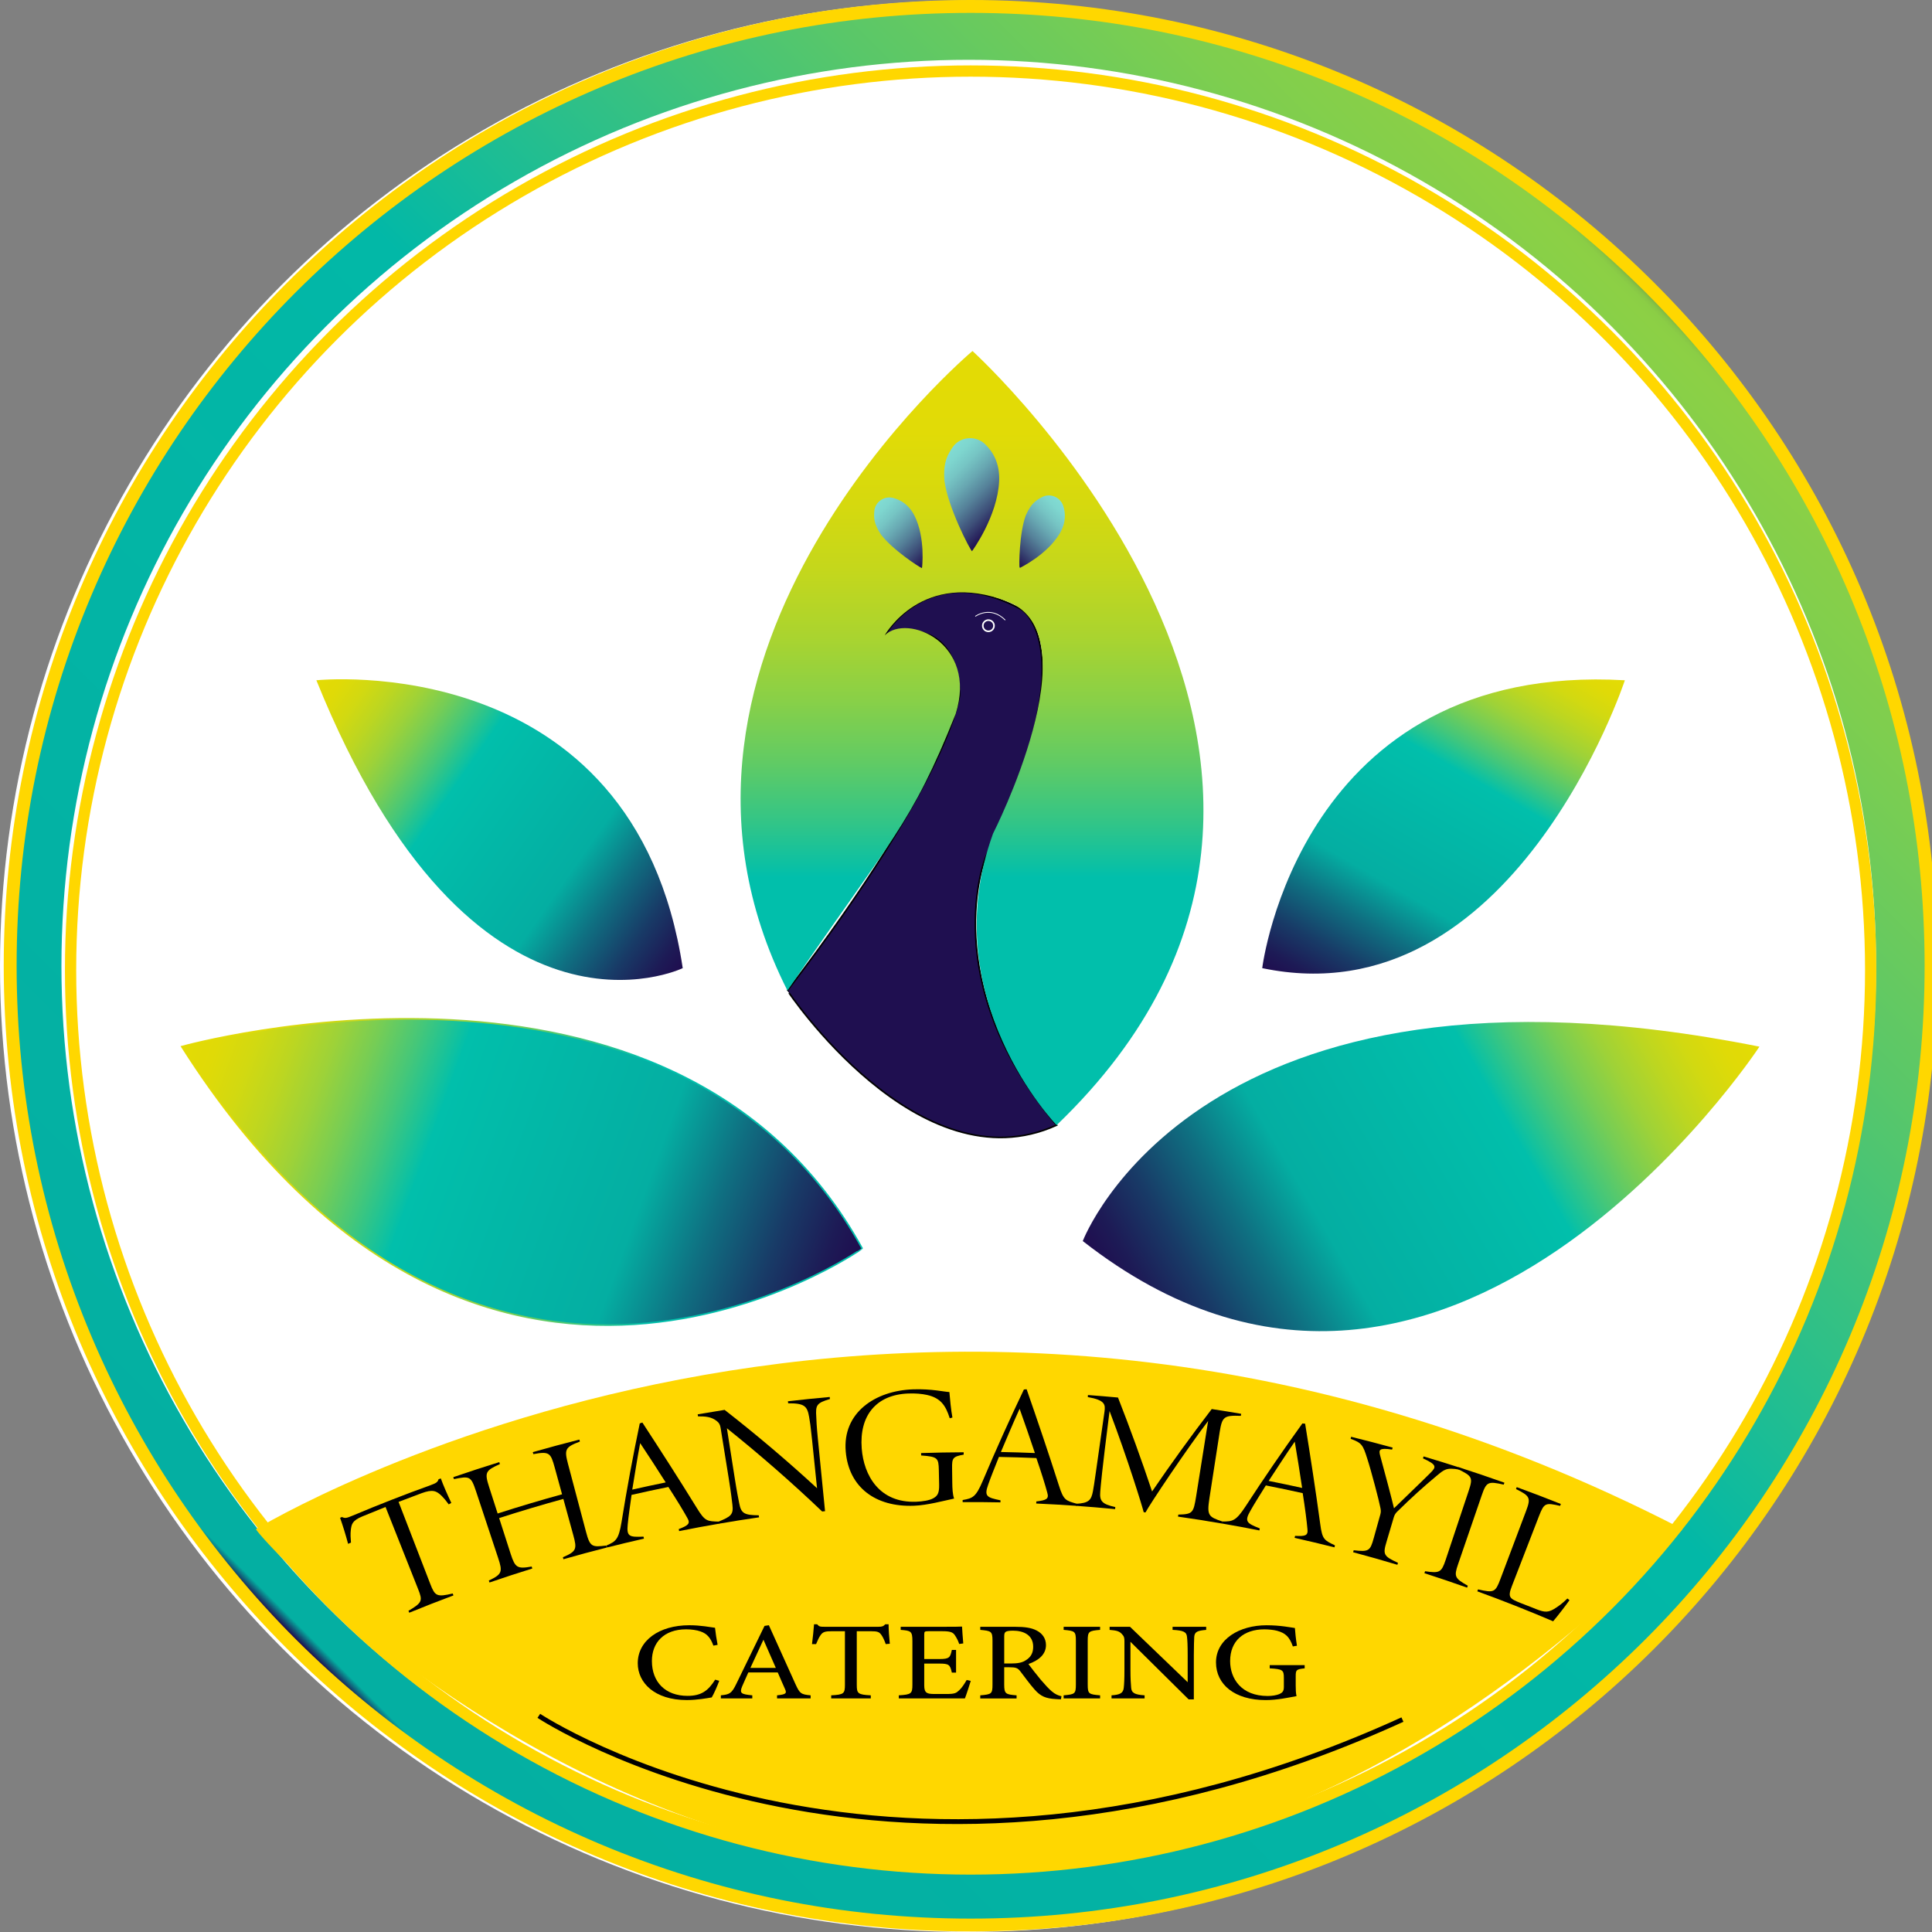 <?xml version="1.0" encoding="utf-8"?>
<!-- Generator: Adobe Illustrator 26.0.1, SVG Export Plug-In . SVG Version: 6.00 Build 0)  -->
<svg version="1.1" id="Layer_1" xmlns="http://www.w3.org/2000/svg" xmlns:xlink="http://www.w3.org/1999/xlink" x="0px" y="0px"
	 viewBox="0 0 1200 1200" style="enable-background:new 0 0 1200 1200;" xml:space="preserve">
<rect x="0" y="0" width="1200" height="1200" fill="#808080" stroke="none"/>
<style type="text/css">
	.st0{fill:#FFFFFF;}
	.st1{fill:none;stroke:url(#circle_00000022531092896184442680000000228885272833067191_);stroke-width:35;stroke-miterlimit:10;}
	.st2{fill:#FFD700;stroke:#FFD700;stroke-width:3;stroke-miterlimit:10;}
	.st3{fill:url(#SVGID_1_);}
	.st4{fill:url(#SVGID_00000125572486439726185620000001674838145797096094_);}
	.st5{fill:url(#SVGID_00000074413845095925827990000009551869309006184608_);}
	
		.st6{fill:url(#SVGID_00000117674255170556555630000018105495221442613648_);stroke:url(#SVGID_00000112606662349488715160000007439058460805072033_);stroke-miterlimit:10;}
	.st7{fill:none;stroke:#FFD700;stroke-width:7;stroke-miterlimit:10;}
	.st8{fill:#FFD700;}
	.st9{fill:none;stroke:#FFD700;stroke-miterlimit:10;}
	.st10{fill:none;stroke:#FFD700;stroke-width:0.5;stroke-miterlimit:10;}
	.st11{fill:none;stroke:#000000;stroke-width:3;stroke-miterlimit:10;}
	.st12{fill:none;stroke:#000000;stroke-miterlimit:10;}
	.st13{fill:#1F0F50;stroke:#000000;stroke-miterlimit:10;}
	.st14{fill:url(#SVGID_00000061451862256707823960000018131508700228628620_);}
	.st15{display:none;}
	.st16{display:inline;fill:#6D6D6D;stroke:#FFFFFF;stroke-width:0.5;stroke-miterlimit:10;}
	.st17{display:inline;fill:none;stroke:#A0A0A0;stroke-width:0.5;stroke-miterlimit:10;}
	.st18{display:inline;fill:none;stroke:#939393;stroke-width:0.5;stroke-miterlimit:10;}
	.st19{fill:url(#SVGID_00000067927902341796945450000010854617180425740961_);}
	.st20{fill:url(#SVGID_00000019654556946187189330000011855745003079955385_);}
	.st21{fill:url(#SVGID_00000079476629466756061300000013893857221336469160_);}
	.st22{fill:none;stroke:#FFFFFF;stroke-miterlimit:10;}
	.st23{fill:none;stroke:#FFFFFF;stroke-width:0.5;stroke-miterlimit:10;}
</style>
<g id="editable-2">
	<ellipse class="st0" cx="600.54" cy="600.17" rx="600.54" ry="599.83"/>
	
		<linearGradient id="circle_00000059275544651640114950000003612473286973898641_" gradientUnits="userSpaceOnUse" x1="1024.7" y1="177.005" x2="178.71" y2="1022.995">
		<stop  offset="0" style="stop-color:#7CCE51"/>
		<stop  offset="0" style="stop-color:#83CF4C"/>
		<stop  offset="0" style="stop-color:#97D13D"/>
		<stop  offset="0" style="stop-color:#B8D625"/>
		<stop  offset="0" style="stop-color:#E4DB04"/>
		<stop  offset="0" style="stop-color:#1F0F50"/>
		<stop  offset="5.723399e-04" style="stop-color:#34354E"/>
		<stop  offset="1.241260e-03" style="stop-color:#49594C"/>
		<stop  offset="1.994093e-03" style="stop-color:#5B794A"/>
		<stop  offset="2.825658e-03" style="stop-color:#6A9548"/>
		<stop  offset="3.765827e-03" style="stop-color:#77AB47"/>
		<stop  offset="4.863599e-03" style="stop-color:#80BC46"/>
		<stop  offset="6.220818e-03" style="stop-color:#87C745"/>
		<stop  offset="8.124160e-03" style="stop-color:#8BCE45"/>
		<stop  offset="0.013" style="stop-color:#8CD045"/>
		<stop  offset="0.08" style="stop-color:#7ECE4F"/>
		<stop  offset="0.205" style="stop-color:#59C769"/>
		<stop  offset="0.375" style="stop-color:#1DBD94"/>
		<stop  offset="0.448" style="stop-color:#02B8A7"/>
		<stop  offset="0.988" style="stop-color:#04AFA2"/>
		<stop  offset="0.994" style="stop-color:#1F0F50"/>
		<stop  offset="1" style="stop-color:#1F0F50"/>
		<stop  offset="1" style="stop-color:#1E1854"/>
		<stop  offset="1" style="stop-color:#1A2F61"/>
		<stop  offset="1" style="stop-color:#135674"/>
		<stop  offset="1" style="stop-color:#0A8B90"/>
		<stop  offset="1" style="stop-color:#04AEA2"/>
		<stop  offset="1" style="stop-color:#06A19B"/>
		<stop  offset="1" style="stop-color:#125976"/>
		<stop  offset="1" style="stop-color:#1A2B5F"/>
		<stop  offset="1" style="stop-color:#1D1A56"/>
		<stop  offset="1" style="stop-color:#193464"/>
		<stop  offset="1" style="stop-color:#17406A"/>
	</linearGradient>
	
		<ellipse id="circle_00000168117390708274260430000012742105699277308839_" style="fill:none;stroke:url(#circle_00000059275544651640114950000003612473286973898641_);stroke-width:35;stroke-miterlimit:10;" cx="601.71" cy="600" rx="581.05" ry="580.36"/>
	<path class="st2" d="M646.99,427.18"/>
	<path class="st2" d="M552.68,391.28"/>
	<path class="st2" d="M572.68,352.87"/>
	<path class="st2" d="M572.68,353.64"/>
	<path class="st2" d="M780.26,603.35"/>
	<linearGradient id="SVGID_1_" gradientUnits="userSpaceOnUse" x1="959.539" y1="393.844" x2="825.807" y2="625.475">
		<stop  offset="1.065558e-08" style="stop-color:#E4DB04"/>
		<stop  offset="0.045" style="stop-color:#E0DA07"/>
		<stop  offset="0.095" style="stop-color:#D2D911"/>
		<stop  offset="0.146" style="stop-color:#BCD621"/>
		<stop  offset="0.2" style="stop-color:#9ED238"/>
		<stop  offset="0.254" style="stop-color:#76CD55"/>
		<stop  offset="0.309" style="stop-color:#45C779"/>
		<stop  offset="0.364" style="stop-color:#0DC1A2"/>
		<stop  offset="0.375" style="stop-color:#01BFAB"/>
		<stop  offset="0.684" style="stop-color:#04AEA2"/>
		<stop  offset="0.787" style="stop-color:#0F6F81"/>
		<stop  offset="0.883" style="stop-color:#183B67"/>
		<stop  offset="0.955" style="stop-color:#1D1B56"/>
		<stop  offset="0.994" style="stop-color:#1F0F50"/>
		<stop  offset="1" style="stop-color:#1F0F50"/>
	</linearGradient>
	<path class="st3" d="M783.99,601.33c0,0,23.22-190.41,225.24-178.8C1009.23,422.53,939.57,633.84,783.99,601.33z"/>
	
		<linearGradient id="SVGID_00000117663899203073708690000016272121550755972253_" gradientUnits="userSpaceOnUse" x1="192.49" y1="428.265" x2="429.195" y2="594.008">
		<stop  offset="1.065558e-08" style="stop-color:#E4DB04"/>
		<stop  offset="0.045" style="stop-color:#E0DA07"/>
		<stop  offset="0.095" style="stop-color:#D2D911"/>
		<stop  offset="0.146" style="stop-color:#BCD621"/>
		<stop  offset="0.2" style="stop-color:#9ED238"/>
		<stop  offset="0.254" style="stop-color:#76CD55"/>
		<stop  offset="0.309" style="stop-color:#45C779"/>
		<stop  offset="0.364" style="stop-color:#0DC1A2"/>
		<stop  offset="0.375" style="stop-color:#01BFAB"/>
		<stop  offset="0.684" style="stop-color:#04AEA2"/>
		<stop  offset="0.787" style="stop-color:#0F6F81"/>
		<stop  offset="0.883" style="stop-color:#183B67"/>
		<stop  offset="0.955" style="stop-color:#1D1B56"/>
		<stop  offset="0.994" style="stop-color:#1F0F50"/>
		<stop  offset="1" style="stop-color:#1F0F50"/>
	</linearGradient>
	<path style="fill:url(#SVGID_00000117663899203073708690000016272121550755972253_);" d="M196.5,422.53
		c0,0,197.38-20.9,227.56,178.8C424.07,601.33,294.03,664.03,196.5,422.53z"/>
	
		<linearGradient id="SVGID_00000162331530968608555680000008569214273291644606_" gradientUnits="userSpaceOnUse" x1="1069.522" y1="609.738" x2="702.017" y2="821.917">
		<stop  offset="1.065558e-08" style="stop-color:#E4DB04"/>
		<stop  offset="0.045" style="stop-color:#E0DA07"/>
		<stop  offset="0.095" style="stop-color:#D2D911"/>
		<stop  offset="0.146" style="stop-color:#BCD621"/>
		<stop  offset="0.2" style="stop-color:#9ED238"/>
		<stop  offset="0.254" style="stop-color:#76CD55"/>
		<stop  offset="0.309" style="stop-color:#45C779"/>
		<stop  offset="0.364" style="stop-color:#0DC1A2"/>
		<stop  offset="0.375" style="stop-color:#01BFAB"/>
		<stop  offset="0.684" style="stop-color:#04AEA2"/>
		<stop  offset="0.787" style="stop-color:#0F6F81"/>
		<stop  offset="0.883" style="stop-color:#183B67"/>
		<stop  offset="0.955" style="stop-color:#1D1B56"/>
		<stop  offset="0.994" style="stop-color:#1F0F50"/>
		<stop  offset="1" style="stop-color:#1F0F50"/>
	</linearGradient>
	<path style="fill:url(#SVGID_00000162331530968608555680000008569214273291644606_);" d="M672.53,770.84
		c0,0,71.98-190.41,420.29-120.75C1092.82,650.09,897.77,947.32,672.53,770.84z"/>
	
		<linearGradient id="SVGID_00000111160960146143155460000012136716259714918296_" gradientUnits="userSpaceOnUse" x1="113.509" y1="648.449" x2="526.989" y2="798.943">
		<stop  offset="1.065558e-08" style="stop-color:#E4DB04"/>
		<stop  offset="0.045" style="stop-color:#E0DA07"/>
		<stop  offset="0.095" style="stop-color:#D2D911"/>
		<stop  offset="0.146" style="stop-color:#BCD621"/>
		<stop  offset="0.2" style="stop-color:#9ED238"/>
		<stop  offset="0.254" style="stop-color:#76CD55"/>
		<stop  offset="0.309" style="stop-color:#45C779"/>
		<stop  offset="0.364" style="stop-color:#0DC1A2"/>
		<stop  offset="0.375" style="stop-color:#01BFAB"/>
		<stop  offset="0.684" style="stop-color:#04AEA2"/>
		<stop  offset="0.787" style="stop-color:#0F6F81"/>
		<stop  offset="0.883" style="stop-color:#183B67"/>
		<stop  offset="0.955" style="stop-color:#1D1B56"/>
		<stop  offset="0.994" style="stop-color:#1F0F50"/>
		<stop  offset="1" style="stop-color:#1F0F50"/>
	</linearGradient>
	
		<linearGradient id="SVGID_00000132077518038886668650000009354696807729161102_" gradientUnits="userSpaceOnUse" x1="112.128" y1="727.927" x2="536.18" y2="727.927">
		<stop  offset="1.065558e-08" style="stop-color:#E4DB04"/>
		<stop  offset="0.104" style="stop-color:#E1DB07"/>
		<stop  offset="0.196" style="stop-color:#D6D90E"/>
		<stop  offset="0.283" style="stop-color:#C4D71C"/>
		<stop  offset="0.368" style="stop-color:#AAD42F"/>
		<stop  offset="0.45" style="stop-color:#89D047"/>
		<stop  offset="0.531" style="stop-color:#61CB64"/>
		<stop  offset="0.609" style="stop-color:#32C587"/>
		<stop  offset="0.68" style="stop-color:#01BFAB"/>
		<stop  offset="0.831" style="stop-color:#01BFAB"/>
		<stop  offset="0.932" style="stop-color:#01BFAB"/>
		<stop  offset="0.994" style="stop-color:#01BFAB"/>
	</linearGradient>
	
		<path style="fill:url(#SVGID_00000111160960146143155460000012136716259714918296_);stroke:url(#SVGID_00000132077518038886668650000009354696807729161102_);stroke-miterlimit:10;" d="
		M112.91,650.09c0,0,306.51-85.92,422.62,125.39C535.53,775.49,298.68,942.67,112.91,650.09z"/>
	<ellipse id="circle" class="st7" cx="602.87" cy="602.49" rx="559.04" ry="558.37"/>
	<g>
		<path class="st8" d="M602.87,8c80,0,157.6,15.65,230.65,46.51c35.11,14.83,68.97,33.19,100.65,54.57
			c31.38,21.17,60.88,45.49,87.7,72.27c26.82,26.78,51.16,56.25,72.36,87.6c21.4,31.64,39.78,65.46,54.63,100.53
			c30.9,72.96,46.56,150.46,46.56,230.36c0,79.9-15.67,157.4-46.56,230.36c-14.85,35.07-33.23,68.89-54.63,100.53
			c-21.2,31.34-45.54,60.81-72.36,87.6c-26.82,26.78-56.32,51.1-87.7,72.27c-31.68,21.38-65.54,39.73-100.65,54.57
			c-73.05,30.86-150.65,46.51-230.65,46.51s-157.6-15.65-230.65-46.51c-35.11-14.83-68.97-33.19-100.65-54.57
			c-31.38-21.17-60.88-45.49-87.7-72.27c-26.82-26.78-51.16-56.26-72.36-87.6c-21.4-31.64-39.78-65.46-54.63-100.53
			c-30.9-72.96-46.56-150.46-46.56-230.36c0-79.9,15.67-157.4,46.56-230.36c14.85-35.07,33.23-68.89,54.63-100.53
			c21.2-31.34,45.54-60.81,72.36-87.6c26.82-26.78,56.32-51.1,87.7-72.27c31.68-21.38,65.54-39.73,100.65-54.57
			C445.27,23.65,522.87,8,602.87,8 M602.87,0C271.19,0,2.32,268.55,2.32,599.83s268.87,599.83,600.54,599.83
			s600.54-268.55,600.54-599.83S934.54,0,602.87,0L602.87,0z"/>
	</g>
	<path class="st8" d="M1045,949.77c-479.48-247.95-886,0-886,0c0.17,5.05,419.82,472.07,885.19,1.01"/>
	<circle class="st9" cx="607.51" cy="388.86" r="3.48"/>
	<path class="st10" d="M599.38,383.06c0,0,9.34-6.97,18.6,2.32"/>
	<g>
		<g>
			<path d="M278.7,934.39c-1.75-2.43-2.86-3.73-4.26-5.15c-3.37-3.31-5.68-4.32-12.57-1.79c-4.78,1.76-9.55,3.56-14.31,5.4
				c6.57,17.01,13.14,34.02,19.72,51.03c2.88,7.46,4.05,8.21,13.91,5.87c0.15,0.4,0.3,0.8,0.45,1.2
				c-9.19,3.43-18.34,7.01-27.45,10.74c-0.16-0.39-0.32-0.79-0.48-1.18c8.77-5.18,8.84-6.3,5.93-13.64
				c-6.72-16.95-13.44-33.9-20.17-50.85c-4.82,1.91-9.63,3.86-14.43,5.86c-6.35,2.64-6.61,4.86-7.11,8.07
				c-0.38,3.17-0.14,5.27,0.06,8.19c-0.59,0.26-1.19,0.51-1.78,0.77c-1.5-5.61-3.21-11.13-4.98-16.17c0.38-0.16,0.76-0.33,1.13-0.49
				c1.99,0.89,2.75,0.78,6.84-0.94c16-6.74,32.14-13.04,48.39-18.9c3.34-1.2,4.28-1.87,4.82-3.64c0.46-0.16,0.93-0.33,1.39-0.49
				c1.45,4.12,4,9.88,6.51,15.2C279.77,933.79,279.23,934.09,278.7,934.39z"/>
			<path d="M360.18,895.39c-9.27,3.47-9.75,4.96-7.35,14c3.71,13.99,7.42,27.98,11.13,41.97c2.51,9.47,3.64,9.69,12.6,8.61
				c0.1,0.41,0.21,0.83,0.31,1.24c-8.99,2.28-17.96,4.7-26.9,7.26c-0.12-0.41-0.23-0.82-0.35-1.23c8.52-3.64,8.83-5.12,6.46-13.75
				c-2.06-7.49-4.11-14.98-6.17-22.48c-13.36,3.67-26.65,7.63-39.88,11.89c2.38,7.4,4.76,14.79,7.14,22.19
				c2.81,8.72,4.14,9.48,13.07,7.92c0.13,0.41,0.25,0.81,0.38,1.22c-8.89,2.76-17.75,5.65-26.58,8.69c-0.14-0.4-0.28-0.81-0.42-1.21
				c8.28-3.95,8.66-5.38,5.77-14.08c-4.56-13.74-9.11-27.48-13.67-41.22c-3.18-9.59-3.98-9.7-13.76-7.71
				c-0.14-0.4-0.28-0.81-0.42-1.21c9.49-3.26,19.02-6.38,28.58-9.34c0.13,0.41,0.25,0.81,0.38,1.22c-9.08,4.06-9.61,5.17-6.65,14.38
				c1.75,5.44,3.5,10.87,5.25,16.31c13.27-4.27,26.61-8.25,40.01-11.93c-1.51-5.51-3.02-11.02-4.54-16.52
				c-2.53-9.22-3.31-10.27-13.29-8.43c-0.12-0.41-0.23-0.82-0.35-1.23c9.61-2.75,19.25-5.35,28.92-7.8
				C359.97,894.57,360.08,894.98,360.18,895.39z"/>
			<path d="M421.83,951c-0.08-0.42-0.17-0.83-0.25-1.25c5.88-2.26,7.4-3.4,5.34-6.91c-2.32-4.21-6.61-11.29-11.78-19.26
				c-7.64,1.54-15.26,3.18-22.87,4.92c-0.98,7.21-1.88,12.99-2.38,18.36c-0.78,7.63,1.07,7.92,9.8,7.57
				c0.09,0.42,0.19,0.83,0.28,1.25c-7.68,1.74-15.34,3.57-22.98,5.51c-0.1-0.41-0.21-0.83-0.31-1.24c5.9-2.59,7.56-3.75,9.35-14.47
				c3.28-20.45,7.06-40.91,11.33-61.36c0.54-0.19,1.08-0.37,1.62-0.56c11.37,17.4,22.69,35.01,33.83,53.08
				c5.16,8.47,6.47,8.21,13.74,8.46c0.07,0.42,0.14,0.84,0.22,1.26C438.44,947.78,430.12,949.33,421.83,951z M397.62,896.35
				c-1.86,9.65-3.33,19.46-4.91,28.88c6.91-1.57,13.84-3.06,20.77-4.47C408.3,912.59,403.01,904.45,397.62,896.35z"/>
			<path d="M515.49,868.96c-8.38,2.47-8.96,3.84-8.49,11.06c0.15,2.77,0.11,4.7,1.02,13.91c1.48,14.9,2.95,29.8,4.43,44.7
				c-0.6,0.06-1.19,0.12-1.79,0.18c-18.7-17.83-38.43-35.09-59.17-51.7c1.58,10.06,3.16,20.12,4.74,30.18
				c1.58,10.09,2.32,13.32,2.96,16.67c1.18,6.07,3.19,7.12,12.09,7.22c0.06,0.42,0.12,0.84,0.18,1.26
				c-8.39,1.21-16.77,2.54-25.14,3.99c-0.07-0.42-0.15-0.84-0.22-1.26c7.93-3.19,9.57-4.4,8.8-10.64
				c-0.33-2.75-0.73-6.67-2.33-16.66c-1.67-10.37-3.34-20.74-5.01-31.1c-0.3-1.89-0.98-3.08-2.37-4.14
				c-3.37-2.69-7.09-2.93-11.63-2.9c-0.07-0.42-0.15-0.84-0.22-1.26c5.57-0.97,11.15-1.89,16.73-2.77
				c20.06,15.64,39.2,31.89,57.41,48.67c-1.03-10.02-2.06-20.05-3.1-30.07c-0.95-9.21-1.22-10.68-1.83-14.25
				c-1.17-6.72-2.93-8.5-13.01-8.43c-0.05-0.42-0.1-0.85-0.15-1.27c8.65-1,17.31-1.89,25.98-2.66
				C515.42,868.11,515.46,868.53,515.49,868.96z"/>
			<path d="M598.56,903.5c-6.83,1.21-7.28,2.2-7.2,8.36c0.04,2.94,0.07,5.89,0.11,8.83c0.05,3.94,0.21,7.45,1.14,10.1
				c-6.75,1.45-16.67,4.13-24.84,4.45c-24.07,0.95-40.52-11.49-42.46-33.59c-2.15-24.17,18.27-37.89,41.73-38.7
				c11.61-0.42,19.75,1.61,22.64,1.67c0.29,3.51,0.99,11.27,1.88,15.84c-0.55,0.15-1.1,0.3-1.66,0.45
				c-2.48-7.84-5.56-12.6-14.17-14.5c-3.03-0.66-7.03-1.07-11.73-0.88c-19.86,0.81-30.32,13.75-28.78,34.1
				c1.26,16.72,10.91,34.04,33.92,33.12c3.82-0.14,8.18-0.8,10.52-2.14c2.55-1.45,3.77-2.96,3.65-8.49
				c-0.06-3.02-0.13-6.03-0.19-9.04c-0.16-7.54-0.75-8.32-10.97-9.07c-0.02-0.5-0.03-0.99-0.05-1.49
				c8.82-0.29,17.64-0.45,26.46-0.49C598.56,902.51,598.56,903,598.56,903.5z"/>
			<path d="M643.62,933.86c0.02-0.43,0.04-0.85,0.06-1.28c6.23-0.78,7.97-1.53,6.81-5.43c-1.23-4.65-3.69-12.55-6.78-21.52
				c-7.75-0.33-15.5-0.57-23.26-0.71c-2.67,6.76-4.92,12.16-6.68,17.25c-2.57,7.22-0.86,7.95,7.65,9.7
				c-0.01,0.43-0.02,0.85-0.03,1.28c-7.82-0.16-15.65-0.21-23.47-0.17c0-0.43,0-0.85-0.01-1.28c6.3-1.09,8.19-1.82,12.46-11.8
				c8.05-19.06,16.58-38.02,25.59-56.85c0.57-0.05,1.13-0.1,1.7-0.16c6.82,19.62,13.55,39.43,20.01,59.64
				c2.97,9.46,4.3,9.52,11.27,11.51c-0.03,0.42-0.06,0.85-0.09,1.27C660.45,934.72,652.03,934.23,643.62,933.86z M633.3,875.01
				c-4.1,8.92-7.86,18.09-11.63,26.85c7.04,0.14,14.09,0.35,21.13,0.65C639.72,893.33,636.56,884.16,633.3,875.01z"/>
			<path d="M731.69,942c0.06-0.42,0.12-0.84,0.18-1.26c9.03-0.21,9.4-1.09,11.08-11.39c2.48-15.59,4.96-31.18,7.45-46.77
				c-13.38,17.5-36.63,52.32-38.9,56.81c-0.37-0.04-0.74-0.09-1.12-0.13c-0.82-3.42-9.83-32.78-21.21-62.84
				c-5.09,40.26-5.38,45.58-5.77,49.92c-0.51,5.95,0.91,7.85,9.33,9.73c-0.04,0.42-0.08,0.85-0.12,1.27
				c-8.09-0.79-16.2-1.47-24.3-2.05c0.03-0.42,0.06-0.85,0.09-1.27c7.81-0.4,9.43-2.16,10.47-7.95c0.84-4.42,1.6-10.44,7.15-49.28
				c0.61-4.42,0.38-7.16-10.37-9.04c0.03-0.42,0.06-0.85,0.09-1.27c6.23,0.46,12.45,0.98,18.67,1.55
				c7.59,19.37,14.65,38.83,21.17,58.35c11.8-17.29,24.15-34.37,37.05-51.2c6.1,0.93,12.2,1.92,18.29,2.97
				c-0.07,0.42-0.14,0.84-0.22,1.26c-10.61-0.4-11.61,0.57-13.16,10.22c-2.11,13.67-4.23,27.35-6.35,41.02
				c-1.59,10.64-0.69,11.5,8.2,14.42c-0.07,0.42-0.14,0.84-0.22,1.26C750.03,944.73,740.87,943.3,731.69,942z"/>
			<path d="M804.11,955.2c0.09-0.42,0.19-0.83,0.28-1.25c6.3,0.33,8.16-0.1,7.69-4.14c-0.41-4.79-1.46-13.01-2.95-22.39
				c-7.61-1.69-15.24-3.29-22.89-4.8c-3.83,6.19-6.99,11.11-9.63,15.81c-3.81,6.66-2.25,7.67,5.87,10.9
				c-0.08,0.42-0.17,0.84-0.25,1.25c-7.71-1.53-15.43-2.96-23.17-4.29c0.07-0.42,0.14-0.84,0.22-1.26
				c6.42,0.03,8.41-0.36,14.38-9.43c11.29-17.35,23.05-34.51,35.27-51.47c0.57,0.05,1.14,0.1,1.71,0.15
				c3.31,20.52,6.51,41.21,9.37,62.25c1.28,9.84,2.59,10.14,9.15,13.32c-0.1,0.41-0.21,0.83-0.31,1.24
				C820.62,959.01,812.37,957.05,804.11,955.2z M804.2,895.43c-5.62,8.06-10.95,16.43-16.21,24.39c6.94,1.38,13.87,2.83,20.79,4.36
				C807.35,914.6,805.82,905.01,804.2,895.43z"/>
			<path d="M906.58,912.84c-8.34-1.56-9.62,0.08-14.01,3.61c-8.68,7.24-15.52,13.4-24.93,22.64c-0.86,0.86-1.55,1.99-1.93,3.32
				c-1.5,5.07-3,10.14-4.51,15.21c-2.41,7.96-1.75,8.99,7.11,13.08c-0.12,0.41-0.25,0.82-0.37,1.22c-9.13-2.74-18.29-5.34-27.48-7.8
				c0.11-0.41,0.22-0.82,0.33-1.23c9.45,1.11,10.26,0.38,12.46-7.52c1.37-4.92,2.74-9.84,4.11-14.76c0.43-1.54,0.38-2.66-0.13-4.78
				c-0.53-3.15-5.59-22.49-7.99-29.8c-2.72-8.73-3.48-9.81-10.34-12.38c0.1-0.41,0.2-0.83,0.3-1.24c8.62,2.12,17.22,4.36,25.79,6.71
				c-0.11,0.41-0.23,0.82-0.34,1.23c-8.23-1.25-8.26,0.31-7.48,3.49c3,10.93,7.37,27.41,8.66,32.99
				c5.22-5.16,17.68-17.01,22.67-22.04c3.79-3.73,3.85-5.08-4.66-8.96c0.12-0.41,0.24-0.82,0.36-1.22c7.6,2.25,15.18,4.6,22.74,7.04
				C906.84,912.03,906.71,912.43,906.58,912.84z"/>
			<path d="M884.74,977.14c0.13-0.41,0.26-0.81,0.39-1.22c9.01,1.35,10.18,0.77,12.78-7.01c4.77-14.3,9.54-28.61,14.31-42.91
				c2.79-8.37,2.17-9.18-6.69-13.5c0.13-0.41,0.26-0.81,0.39-1.22c9.54,3.07,19.04,6.28,28.5,9.65c-0.14,0.4-0.29,0.8-0.43,1.2
				c-9.73-2.2-10.78-1.73-13.65,6.62c-4.9,14.26-9.79,28.52-14.69,42.78c-2.63,7.66-2.16,8.79,6.02,13.38
				c-0.14,0.4-0.29,0.8-0.43,1.2C902.45,982.99,893.61,980,884.74,977.14z"/>
			<path d="M974.84,993.89c-1.72,2.5-7.52,10.09-10.17,13.12c-15.56-6.65-31.26-12.85-47.08-18.61c0.15-0.4,0.29-0.8,0.44-1.2
				c9.98,2.3,10.82,1.75,13.9-6.43c5.32-14.11,10.64-28.22,15.96-42.33c3.08-8.15,2.33-9.28-6.27-13.56c0.15-0.4,0.29-0.8,0.44-1.2
				c9.17,3.35,18.31,6.83,27.41,10.46c-0.16,0.4-0.32,0.79-0.47,1.19c-8.95-2.06-9.9-1.94-13.05,6.19
				c-5.62,14.52-11.25,29.05-16.87,43.57c-2.73,7.05-1.55,7.82,5.58,10.65c2.02,0.81,5.36,2.04,7.17,2.78
				c6.27,2.57,8.84,3.55,13.18,0.99c2.85-1.68,5.43-3.59,8.53-6.66C973.95,993.19,974.39,993.54,974.84,993.89z"/>
		</g>
	</g>
	<path class="st11" d="M334.67,1065.74c0,0,220.6,146.29,536.4,2.32"/>
	<path class="st11" d="M646.99,428.3"/>
	<path class="st11" d="M552.68,392.4"/>
	<path class="st12" d="M572.68,354"/>
	<path class="st12" d="M572.68,354.76"/>
	<g>
		<g>
			<path d="M446.73,1043.97c-1.18,3.28-3.38,8.21-4.65,10.33c-2.45,0.41-9.04,1.64-15.46,1.64c-20.19,0-30.5-10.88-30.5-22.86
				c0-13.96,13.1-23.61,32.02-23.61c7.27,0,13.18,1.23,15.97,1.57c0.34,3.08,0.93,7.19,1.61,10.61l-2.62,0.48
				c-1.69-4.59-3.72-7.39-8.03-8.83c-2.2-0.82-5.66-1.3-8.87-1.3c-13.94,0-21.29,8.35-21.29,19.64c0,13.21,8.45,21.69,22.14,21.69
				c8.62,0,12.84-3.22,17.15-10.06L446.73,1043.97z"/>
			<path d="M482.64,1054.92v-1.92c5.49-0.55,6.17-1.23,4.98-3.83c-1.1-2.67-2.79-6.09-4.56-10.4h-18.25
				c-1.35,3.08-2.62,5.75-3.8,8.55c-1.86,4.45-0.68,5,6.25,5.68v1.92h-19.52v-1.92c5.32-0.55,6.67-1.03,9.63-7.19l17.49-35.93
				l2.7-0.41c5.32,11.7,11.15,24.64,16.48,36.48c2.7,5.95,3.46,6.5,9.46,7.05v1.92H482.64z M474.19,1018.45
				c-2.7,5.89-5.58,12.11-8.11,17.52h15.8L474.19,1018.45z"/>
			<path d="M550.15,1021.18c-0.76-2.19-1.77-4.45-2.7-5.68c-1.35-1.85-2.2-2.33-6.84-2.33h-8.45v33.33c0,5.34,0.68,6.09,8.7,6.5
				v1.92h-24.59v-1.92c7.86-0.41,8.53-1.09,8.53-6.5v-33.33h-7.69c-4.65,0-6,0.41-7.44,2.46c-1.01,1.37-1.69,3.01-2.79,5.54h-2.53
				c0.51-4.17,1.01-8.49,1.27-12.32h1.94c1.27,1.64,2.2,1.57,4.56,1.57h33.46c2.37,0,3.04-0.27,4.31-1.57h2.03
				c0,3.22,0.34,8.14,0.76,12.11L550.15,1021.18z"/>
			<path d="M602.95,1044.04c-0.51,1.78-2.79,8.83-3.63,10.88h-41.06v-1.92c7.86-0.48,8.45-1.09,8.45-6.71v-27.03
				c0-6.09-0.93-6.43-7.27-6.91v-1.92h25.85c7.94,0,11.24-0.07,12.25-0.14c0.08,1.71,0.42,6.84,0.76,10.47l-2.53,0.34
				c-0.76-2.33-1.61-3.76-2.53-5.2c-1.35-2.26-3.29-2.74-8.36-2.74h-8.03c-2.62,0-2.79,0.21-2.79,2.19v15.12h9.38
				c6.34,0,6.76-1.03,7.77-5.68h2.62v14.1h-2.62c-1.1-4.93-1.77-5.61-7.86-5.61h-9.29v13.62c0,4.79,1.86,5.2,6.08,5.27H588
				c5.15,0,6-0.62,7.86-2.4c1.61-1.44,3.38-4.24,4.56-6.3L602.95,1044.04z"/>
			<path d="M658.97,1055.47c-1.1,0-2.03-0.07-3.13-0.14c-6.17-0.34-9.46-1.64-13.18-5.88c-3.13-3.49-6.17-7.8-8.87-11.29
				c-1.69-2.19-2.79-2.6-7.1-2.6h-2.96v10.74c0,5.82,0.93,6.16,7.69,6.71v1.92h-22.56v-1.92c7.01-0.62,7.6-0.89,7.6-6.71v-27.31
				c0-5.82-0.93-6.02-7.6-6.64v-1.92h21.54c6.17,0,10.31,0.62,13.52,2.33c3.46,1.78,5.75,4.86,5.75,9.03
				c0,5.89-4.65,9.58-10.9,11.77c1.52,2.12,5.15,6.71,7.69,9.79c3.13,3.63,4.73,5.34,6.67,7.05c2.28,1.98,4.22,2.74,6.17,3.15
				L658.97,1055.47z M627.79,1033.23c4.39,0,7.18-0.55,9.29-1.98c3.3-1.98,4.65-4.72,4.65-8.42c0-7.32-6-9.99-12.5-9.99
				c-2.45,0-3.89,0.27-4.48,0.68c-0.76,0.48-1.01,1.16-1.01,2.94v16.77H627.79z"/>
			<path d="M660.65,1054.92v-1.92c6.93-0.62,7.6-0.89,7.6-6.71v-27.17c0-5.89-0.68-6.16-7.6-6.78v-1.92h22.64v1.92
				c-7.01,0.62-7.69,0.89-7.69,6.78v27.17c0,5.89,0.68,6.09,7.69,6.71v1.92H660.65z"/>
			<path d="M749.2,1012.35c-5.41,0.48-7.18,1.16-7.44,4.31c-0.08,2.19-0.25,5.06-0.25,11.43v27.44h-3.21l-36.16-35.79v17.11
				c0,6.16,0.25,9.24,0.42,11.22c0.17,3.49,2.28,4.52,8.36,4.93v1.92h-20.53v-1.92c5.24-0.34,7.27-1.37,7.6-4.72
				c0.25-2.19,0.42-5.27,0.42-11.5v-17.45c0-1.92-0.17-3.01-1.69-4.52c-1.6-1.71-3.38-2.12-7.52-2.46v-1.92h12.67l35.82,34.42
				v-16.77c0-6.36-0.17-9.31-0.42-11.36c-0.25-3.08-2.2-4.04-8.96-4.38v-1.92h20.87V1012.35z"/>
			<path d="M810.37,1036.24c-5.24,0.55-5.58,0.96-5.58,5v5.75c0,2.4,0.08,4.65,0.51,6.5c-5.24,0.96-12.08,2.46-19.18,2.46
				c-19.18,0-30.84-9.65-30.84-23.41c0-14.44,14.53-23.06,31.43-23.06c8.62,0,14.95,1.37,17.57,1.71c0.17,2.53,0.59,6.71,1.27,11.02
				l-2.54,0.41c-2.03-5.82-4.48-8.28-9.8-9.72c-1.94-0.55-5.41-0.89-7.86-0.89c-12.93,0-21.29,7.19-21.29,19.71
				c0,10.88,6.93,21.69,23.32,21.69c2.87,0,5.49-0.48,7.18-1.16c1.77-0.82,2.87-1.57,2.87-4.38v-5.61c0-5-0.68-5.54-8.79-6.02v-1.99
				h21.71V1036.24z"/>
		</g>
	</g>
	<g id="peacock_00000170987772363451151380000005022294367032738711_">
		<path id="body_00000146465785194734132150000007861778979094333373_" class="st13" d="M656.27,698.86
			c-75.05-89-44.14-166.27-44.14-166.27c63.15-130.57,22.14-154.16,22.14-154.16c-57.7-31.18-84.34,15.79-84.34,15.79
			s44.25-16.51,46.11,37.37c0,0-4.2,49.32-106.96,183.68C489.09,615.26,570.51,737.79,656.27,698.86z"/>
		
			<linearGradient id="SVGID_00000132789545676779791550000010081824389321948560_" gradientUnits="userSpaceOnUse" x1="603.739" y1="218.017" x2="603.739" y2="698.858">
			<stop  offset="1.065558e-08" style="stop-color:#E4DB04"/>
			<stop  offset="0.104" style="stop-color:#E1DB07"/>
			<stop  offset="0.196" style="stop-color:#D6D90E"/>
			<stop  offset="0.283" style="stop-color:#C4D71C"/>
			<stop  offset="0.368" style="stop-color:#AAD42F"/>
			<stop  offset="0.45" style="stop-color:#89D047"/>
			<stop  offset="0.531" style="stop-color:#61CB64"/>
			<stop  offset="0.609" style="stop-color:#32C587"/>
			<stop  offset="0.68" style="stop-color:#01BFAB"/>
			<stop  offset="0.831" style="stop-color:#01BFAB"/>
			<stop  offset="0.932" style="stop-color:#01BFAB"/>
			<stop  offset="0.994" style="stop-color:#01BFAB"/>
		</linearGradient>
		<path style="fill:url(#SVGID_00000132789545676779791550000010081824389321948560_);" d="M549.46,394.67
			c13.93-13.93,58.05,4.64,44.12,48.76c-27.86,69.66-39.48,76.63-104.49,171.83C382.27,403.96,604.03,218.02,604.03,218.02
			s284.45,257.92,52.25,480.84c0,0-76.63-78.95-39.48-181.12c0,0,62.7-123.07,9.29-143.97S549.46,394.67,549.46,394.67"/>
		<g id="eye_00000065073956158813097620000004907761841973072274_" class="st15">
			<circle class="st16" cx="608.84" cy="384.08" r="2.64"/>
			<path class="st17" d="M599.38,383.06c0,0,9.34-6.97,18.6,2.32"/>
			<path class="st18" d="M617.86,385.09c0,0-9.34,6.97-18.6-2.32"/>
		</g>
		<g>
			
				<linearGradient id="SVGID_00000127734692271378511310000017994657065894969474_" gradientUnits="userSpaceOnUse" x1="544.745" y1="312.725" x2="578.784" y2="346.765">
				<stop  offset="5.327789e-09" style="stop-color:#81DCD3"/>
				<stop  offset="0.106" style="stop-color:#7ED6CF"/>
				<stop  offset="0.249" style="stop-color:#76C5C4"/>
				<stop  offset="0.413" style="stop-color:#68A8B2"/>
				<stop  offset="0.593" style="stop-color:#558199"/>
				<stop  offset="0.786" style="stop-color:#3D4E78"/>
				<stop  offset="0.987" style="stop-color:#201151"/>
				<stop  offset="0.994" style="stop-color:#1F0F50"/>
				<stop  offset="0.997" style="stop-color:#01BFAB"/>
				<stop  offset="0.998" style="stop-color:#0B848D"/>
				<stop  offset="1" style="stop-color:#1F0F50"/>
				<stop  offset="1" style="stop-color:#1E1854"/>
				<stop  offset="1" style="stop-color:#1A2F61"/>
				<stop  offset="1" style="stop-color:#135674"/>
				<stop  offset="1" style="stop-color:#0A8B90"/>
				<stop  offset="1" style="stop-color:#04AEA2"/>
			</linearGradient>
			<path style="fill:url(#SVGID_00000127734692271378511310000017994657065894969474_);" d="M543.05,317.48
				c-0.27,3.61-0.56,7.52,4.08,14.49c6.97,9.29,24.2,20.62,25.54,20.9c0,0,2.32-18.58-4.64-32.51c-3.56-7.12-8.93-9.99-13.34-11.1
				C549.16,307.86,543.48,311.79,543.05,317.48z"/>
			
				<linearGradient id="SVGID_00000127008182358315350010000008789449924529975452_" gradientUnits="userSpaceOnUse" x1="660.245" y1="312.629" x2="626.7" y2="346.173">
				<stop  offset="5.327789e-09" style="stop-color:#81DCD3"/>
				<stop  offset="0.106" style="stop-color:#7ED6CF"/>
				<stop  offset="0.249" style="stop-color:#76C5C4"/>
				<stop  offset="0.413" style="stop-color:#68A8B2"/>
				<stop  offset="0.593" style="stop-color:#558199"/>
				<stop  offset="0.786" style="stop-color:#3D4E78"/>
				<stop  offset="0.987" style="stop-color:#201151"/>
				<stop  offset="0.994" style="stop-color:#1F0F50"/>
				<stop  offset="0.997" style="stop-color:#01BFAB"/>
				<stop  offset="0.998" style="stop-color:#0B848D"/>
				<stop  offset="1" style="stop-color:#1F0F50"/>
				<stop  offset="1" style="stop-color:#1E1854"/>
				<stop  offset="1" style="stop-color:#1A2F61"/>
				<stop  offset="1" style="stop-color:#135674"/>
				<stop  offset="1" style="stop-color:#0A8B90"/>
				<stop  offset="1" style="stop-color:#04AEA2"/>
			</linearGradient>
			<path style="fill:url(#SVGID_00000127008182358315350010000008789449924529975452_);" d="M647.18,308.78
				c-3.18,1.71-6.64,3.58-10.01,11.24c-4.07,10.87-4.34,31.5-3.85,32.78c0,0,16.9-8.05,24.89-21.43c4.08-6.83,3.61-12.91,2.17-17.22
				C658.58,308.74,652.21,306.08,647.18,308.78z"/>
			
				<linearGradient id="SVGID_00000016796183376822154210000009713830397809895314_" gradientUnits="userSpaceOnUse" x1="583.93" y1="285.241" x2="622.394" y2="323.705">
				<stop  offset="5.327789e-09" style="stop-color:#81DCD3"/>
				<stop  offset="0.106" style="stop-color:#7ED6CF"/>
				<stop  offset="0.249" style="stop-color:#76C5C4"/>
				<stop  offset="0.413" style="stop-color:#68A8B2"/>
				<stop  offset="0.593" style="stop-color:#558199"/>
				<stop  offset="0.786" style="stop-color:#3D4E78"/>
				<stop  offset="0.987" style="stop-color:#201151"/>
				<stop  offset="0.994" style="stop-color:#1F0F50"/>
				<stop  offset="0.997" style="stop-color:#01BFAB"/>
				<stop  offset="0.998" style="stop-color:#0B848D"/>
				<stop  offset="1" style="stop-color:#1F0F50"/>
				<stop  offset="1" style="stop-color:#1E1854"/>
				<stop  offset="1" style="stop-color:#1A2F61"/>
				<stop  offset="1" style="stop-color:#135674"/>
				<stop  offset="1" style="stop-color:#0A8B90"/>
				<stop  offset="1" style="stop-color:#04AEA2"/>
			</linearGradient>
			<path style="fill:url(#SVGID_00000016796183376822154210000009713830397809895314_);" d="M591.63,277.89
				c-2.85,4.28-5.93,8.93-5.02,20.8c2.17,16.36,15.65,42.4,17.12,43.67c0,0,15.8-21.41,16.85-43.52c0.54-11.29-4.12-18.6-8.81-23.04
				C605.89,270.22,596.13,271.14,591.63,277.89z"/>
		</g>
	</g>
	<g>
		<circle class="st22" cx="613.91" cy="388.65" r="3.48"/>
		<path class="st23" d="M605.78,382.84c0,0,9.33-6.96,18.6,2.32"/>
	</g>
</g>
</svg>
